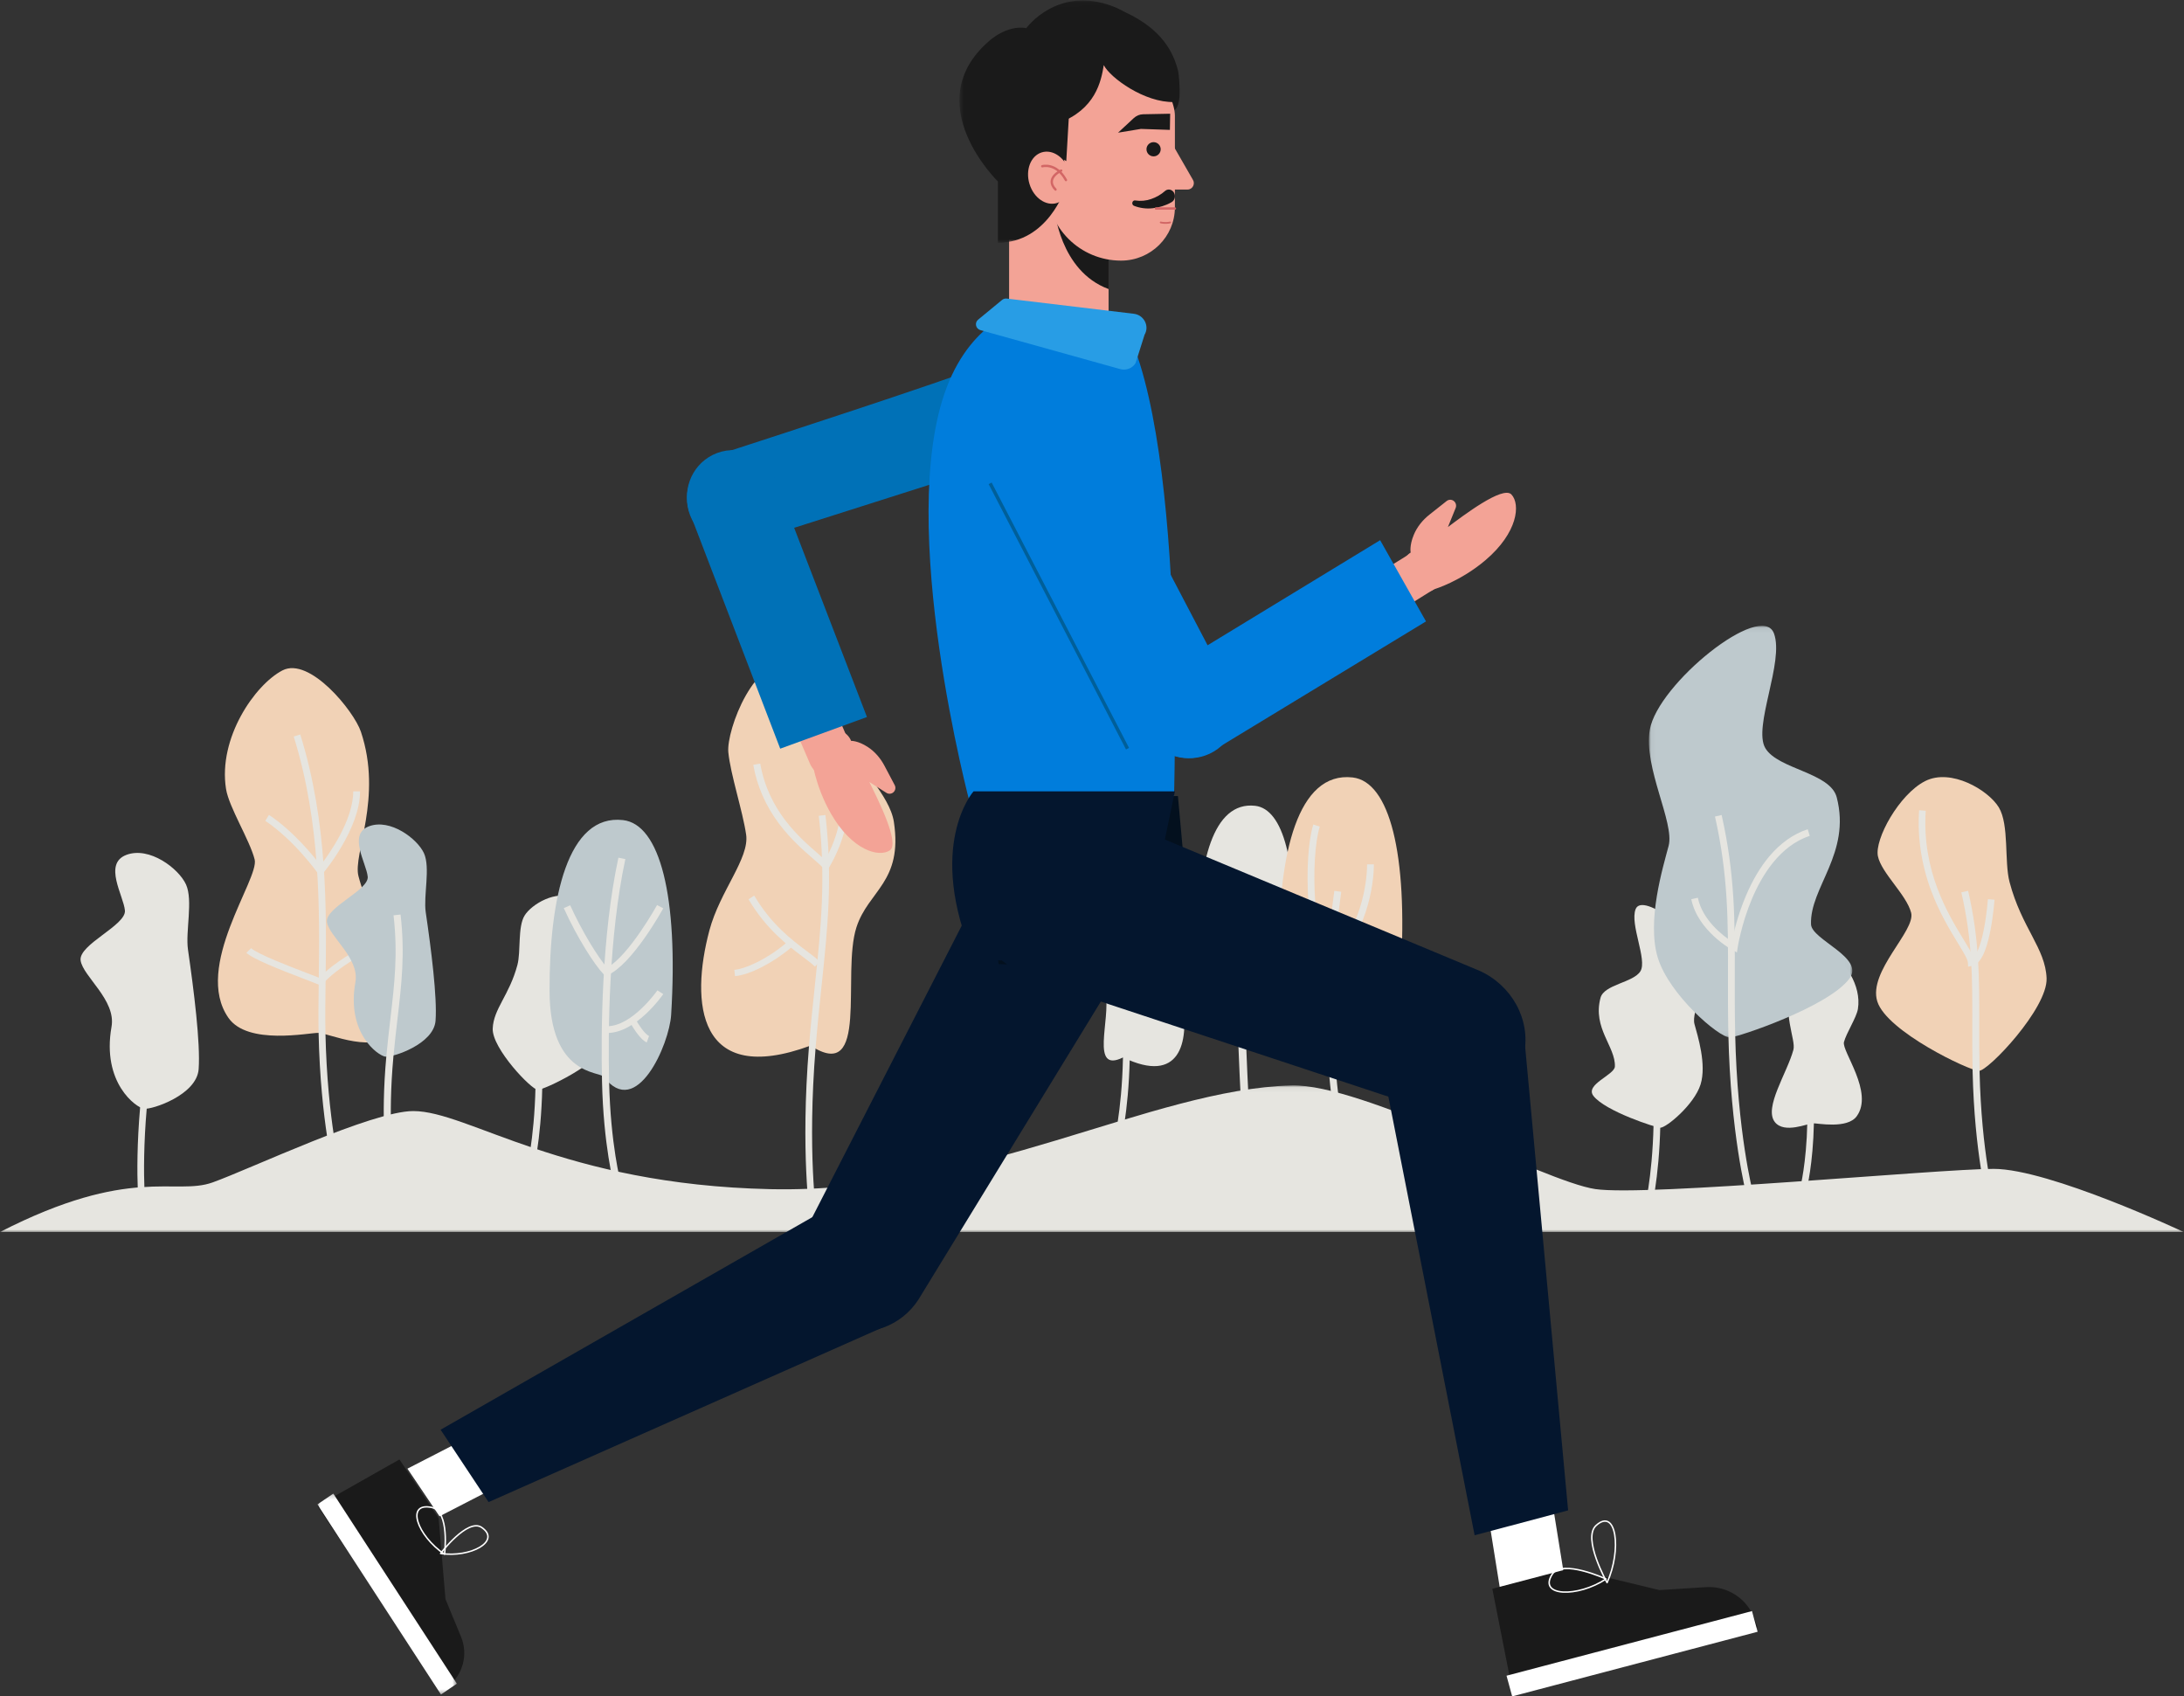 <?xml version="1.0" encoding="UTF-8"?> <svg xmlns="http://www.w3.org/2000/svg" xmlns:xlink="http://www.w3.org/1999/xlink" width="461px" height="358px" viewBox="0 0 461 358"><rect x="0" y="0" width="461" height="358" fill="#333333" stroke="none"/> <!-- Generator: Sketch 57.1 (83088) - https://sketch.com --> <title>Group 20</title> <desc>Created with Sketch.</desc> <defs> <polygon id="path-1" points="0 0.063 460.937 0.063 460.937 31 0 31"></polygon> <polygon id="path-3" points="0.048 0.07 42.986 0.07 42.986 86.96 0.048 86.96"></polygon> <polygon id="path-5" points="0 0.203 29.436 0.203 29.436 42.607 0 42.607"></polygon> <polygon id="path-7" points="0.511 0.096 37.408 0.096 37.408 51.229 0.511 51.229"></polygon> </defs> <g id="Page-1" stroke="none" stroke-width="1" fill="none" fill-rule="evenodd"> <g id="mark" transform="translate(-246, -808)"> <g id="Group-11-Copy" transform="translate(165, 664)"> <g id="Group-20" transform="translate(81, 144)"> <g id="Group-79" transform="translate(0, 132)"> <g id="Group-3" transform="translate(0, 97)"> <mask id="mask-2" fill="white"> <use xlink:href="#path-1"></use> </mask> <g id="Clip-2"></g> <path d="M-1.93901157e-05,31 L460.937,31 C460.937,31 432.627,17.676 420.82,17.676 C409.013,17.676 347.609,23.541 336.746,21.941 C325.884,20.341 287.552,-0.319 272.639,0.068 C242.874,0.841 206.535,22.919 162.614,21.958 C118.693,20.998 98.86,5.476 87.227,5.476 C78.548,5.476 52.924,17.65 44.896,20.53 C36.867,23.411 27.603,16.864 -1.93901157e-05,31" id="Fill-1" fill="#E6E5E0" mask="url(#mask-2)"></path> </g> <path d="M26.662,48.417 C21.744,50.291 26.084,57.019 26.369,60.148 C26.654,63.277 16.547,67.322 17.016,70.689 C17.485,74.057 24.544,79.031 23.54,84.693 C21.441,96.536 28.75,101.776 30.412,101.99 C32.074,102.204 41.535,99.098 41.932,93.626 C42.328,88.154 40.919,76.968 39.678,68.402 C39.126,64.593 40.788,58.016 39.264,54.659 C37.74,51.302 31.53,46.562 26.662,48.417" id="Fill-4" fill="#E6E5E0"></path> <path d="M29.596,126 C29.582,125.909 28.277,116.7 29.573,101.756 C29.847,98.593 30.162,95.74 30.466,92.981 C31.346,84.991 32.107,78.091 31.136,69.163 L32.537,69 C33.525,78.092 32.756,85.068 31.866,93.146 C31.563,95.897 31.249,98.741 30.976,101.886 C29.696,116.658 30.976,125.693 30.989,125.782 L29.596,126 Z" id="Fill-6" fill="#E6E5E0"></path> <path d="M264.937,38.054 C255.961,37.04 252.947,50.401 253.001,65.311 C253.05,78.825 261.12,78.027 261.817,78.931 C267.105,85.801 272.449,73.754 272.744,69.061 C273.937,50.105 270.9,38.728 264.937,38.054" id="Fill-8" fill="#E6E5E0"></path> <path d="M262.063,103 C262.055,102.862 261.323,89.075 261.074,79.099 C260.872,70.986 261.015,65.61 262.375,57 L264,57.198 C262.656,65.71 262.515,71.032 262.715,79.067 C262.963,89.025 263.695,102.795 263.702,102.933 L262.063,103 Z" id="Fill-10" fill="#E6E5E0"></path> <path d="M121.092,57.555 C124.765,59.402 128.233,65.681 127.74,68.038 C127.247,70.394 123.721,73.405 123.064,75.927 C122.407,78.449 129.144,84.087 127.829,88.297 C126.515,92.506 114.848,97.98 113.533,98 C112.219,98.02 103.838,89.269 104.002,85.071 C104.167,80.873 107.505,78.059 109.214,71.647 C109.974,68.796 109.247,63.648 110.725,61.225 C112.204,58.801 117.457,55.726 121.092,57.555" id="Fill-12" fill="#E6E5E0"></path> <path d="M112.384,116 L111,115.627 C111.018,115.559 112.786,108.751 113.033,97.361 C113.086,94.93 113.081,92.724 113.076,90.591 C113.063,84.315 113.051,78.895 114.603,72 L116,72.32 C114.484,79.056 114.495,84.4 114.509,90.588 C114.514,92.73 114.518,94.944 114.465,97.393 C114.214,108.975 112.459,115.719 112.384,116" id="Fill-14" fill="#E6E5E0"></path> <path d="M386.367,69.226 C389.185,70.632 393,75.9 392.167,80.943 C391.868,82.751 389.727,85.995 389.223,87.915 C388.719,89.834 395.587,98.53 391.915,103.572 C389.925,106.305 383.661,105.036 382.652,105.051 C381.644,105.067 376.643,107.335 374.641,104.802 C372.246,101.77 377.239,94.432 378.55,89.552 C379.133,87.382 376.028,81.804 378.298,75.285 C379.007,73.248 383.578,67.834 386.367,69.226" id="Fill-16" fill="#E6E5E0"></path> <path d="M381.347,119 L380,118.629 C380.013,118.579 381.304,113.502 381.485,105.007 C381.523,103.19 381.52,101.542 381.517,99.947 C381.506,95.242 381.498,91.178 382.64,86 L384,86.318 C382.892,91.337 382.901,95.326 382.911,99.944 C382.914,101.547 382.918,103.205 382.879,105.039 C382.694,113.724 381.402,118.789 381.347,119" id="Fill-18" fill="#E6E5E0"></path> <path d="M243.473,50.073 C247.813,49.109 250.145,57.939 249.646,60.302 C249.147,62.665 247.364,66.49 246.699,69.02 C246.034,71.549 248.949,75.451 249.646,79.815 C250.931,87.857 249.147,96.981 237.06,91.154 C230.002,94.651 234.485,83.039 233.36,77.801 C232.475,73.677 228.721,72.368 230.449,65.938 C231.218,63.079 235.304,60.118 236.799,57.687 C238.295,55.257 239.447,50.968 243.473,50.073" id="Fill-20" fill="#E6E5E0"></path> <path d="M236.384,110 L235,109.627 C235.018,109.559 236.786,102.751 237.033,91.361 C237.086,88.93 237.081,86.724 237.076,84.591 C237.063,78.315 237.051,72.895 238.603,66 L240,66.32 C238.484,73.056 238.495,78.4 238.509,84.588 C238.514,86.729 238.518,88.944 238.465,91.393 C238.214,102.975 236.459,109.719 236.384,110" id="Fill-22" fill="#E6E5E0"></path> <path d="M345.244,59.869 C346.701,56.073 358.95,65.626 359.894,70.865 C360.666,75.158 356.953,81.471 357.669,84.107 C358.353,86.622 360.271,92.673 358.95,96.881 C357.629,101.089 351.769,105.98 350.448,106 C349.687,106.012 338.806,102.519 336.33,99.256 C334.51,96.858 340.8,94.855 340.87,93.078 C341.035,88.882 336.12,84.99 337.837,78.581 C338.601,75.732 344.775,75.387 346.262,72.965 C347.748,70.542 344.002,63.103 345.244,59.869" id="Fill-24" fill="#E6E5E0"></path> <path d="M348.384,124 L347,123.627 C347.018,123.559 348.786,116.751 349.033,105.361 C349.086,102.93 349.081,100.724 349.076,98.591 C349.063,92.315 349.051,86.895 350.603,80 L352,80.32 C350.484,87.055 350.495,92.4 350.509,98.588 C350.514,100.729 350.518,102.944 350.465,105.393 C350.214,116.975 348.459,123.719 348.384,124" id="Fill-26" fill="#E6E5E0"></path> <path d="M285.518,32.072 C273.849,30.728 269.931,48.439 270.001,68.202 C270.065,86.117 280.556,85.059 281.462,86.258 C288.337,95.364 295.283,79.395 295.667,73.173 C297.218,48.046 293.271,32.965 285.518,32.072" id="Fill-28" fill="#F1D2B6"></path> <path d="M282.574,108 C282.552,107.919 280.389,99.717 280.089,86.055 C279.846,75.021 280.018,67.709 281.649,56 L283.11,56.202 C281.493,67.811 281.323,75.068 281.564,86.023 C281.86,99.491 283.979,107.541 284,107.621 L282.574,108 Z" id="Fill-30" fill="#E6E5E0"></path> <path d="M280.546,73 L280.042,72.504 C277.255,69.763 276.411,61.618 276.177,58.244 C275.733,51.837 276.141,45.461 277.214,42 L278.58,42.447 C277.572,45.693 277.181,52 277.606,58.139 C278.025,64.185 279.116,68.835 280.568,70.887 C288.173,62.681 288.567,52.422 288.567,50.41 L290,50.41 C290,52.571 289.568,63.79 281.042,72.494 L280.546,73 Z" id="Fill-32" fill="#E6E5E0"></path> <path d="M131.517,41.072 C119.849,39.728 115.931,57.439 116.001,77.202 C116.065,95.117 126.556,94.059 127.462,95.258 C134.337,104.364 141.283,88.395 141.667,82.173 C143.218,57.046 139.271,41.965 131.517,41.072" id="Fill-34" fill="#BEC9CD"></path> <path d="M129.586,118 C129.564,117.919 127.377,109.779 127.073,96.219 C126.838,85.702 126.974,65.583 130.534,49 L132,49.301 C128.471,65.74 128.336,85.733 128.57,96.187 C128.87,109.573 131.011,117.543 131.033,117.622 L129.586,118 Z" id="Fill-36" fill="#E6E5E0"></path> <path d="M127.792,74 L127.432,73.626 C125.525,71.648 121.922,66.076 119,59.644 L120.353,59.05 C122.933,64.728 126.22,70.007 128.142,72.223 C132.795,69.65 138.636,59.11 138.697,59 L140,59.694 C139.735,60.175 133.448,71.517 128.271,73.79 L127.792,74 Z" id="Fill-38" fill="#E6E5E0"></path> <path d="M128.165,86 C128.11,86 128.055,85.999 128,85.998 L128.036,84.568 C128.08,84.569 128.124,84.57 128.168,84.57 C133.474,84.57 138.714,77.076 138.767,77 L140,77.793 C139.767,78.131 134.259,86 128.165,86" id="Fill-40" fill="#E6E5E0"></path> <path d="M136.516,88 C134.918,87.264 133.192,84.122 133,83.766 L134.1,83 C134.739,84.185 136.091,86.222 137,86.64 L136.516,88 Z" id="Fill-42" fill="#E6E5E0"></path> <path d="M406.362,32.839 C400.852,35.633 395.651,45.127 396.39,48.691 C397.13,52.254 402.418,56.807 403.404,60.621 C404.39,64.436 394.284,72.961 396.256,79.327 C398.228,85.693 415.728,93.969 417.7,94 C419.672,94.031 432.243,80.797 431.996,74.449 C431.75,68.101 426.743,63.846 424.179,54.149 C423.039,49.838 424.13,42.053 421.912,38.389 C419.693,34.724 411.814,30.074 406.362,32.839" id="Fill-44" fill="#F1D2B6"></path> <path d="M419.581,122 C419.553,121.897 416.767,111.476 416.38,94.102 C416.298,90.423 416.305,87.095 416.312,83.876 C416.333,74.547 416.351,66.49 414,56.319 L415.432,56 C417.82,66.33 417.802,74.462 417.781,83.879 C417.773,87.089 417.766,90.409 417.848,94.07 C418.231,111.273 420.972,121.526 421,121.627 L419.581,122 Z" id="Fill-46" fill="#E6E5E0"></path> <path d="M415.428,72 L415.39,71.162 C415.357,70.451 414.389,68.864 413.269,67.028 C411.62,64.325 409.361,60.623 407.621,55.951 C405.564,50.427 404.711,44.724 405.086,39 L406.484,39.101 C405.65,51.814 411.158,60.842 414.449,66.236 C415.435,67.853 416.182,69.077 416.546,70.046 C417.135,69.462 418.005,67.958 418.761,64.097 C419.381,60.934 419.6,57.796 419.602,57.765 L421,57.87 C420.991,58.002 420.773,61.123 420.136,64.38 C419.218,69.077 417.935,71.521 416.215,71.85 L415.428,72 Z" id="Fill-48" fill="#E6E5E0"></path> <path d="M59.615,9.482 C53.83,12.485 46,23.733 47.71,34.499 C48.323,38.36 52.718,45.286 53.753,49.385 C54.788,53.484 40.689,72.05 48.227,82.816 C52.313,88.651 65.169,85.941 67.24,85.974 C69.31,86.007 79.576,90.85 83.684,85.442 C88.601,78.969 78.352,63.302 75.661,52.881 C74.464,48.247 80.837,36.337 76.178,22.42 C74.722,18.071 65.34,6.51 59.615,9.482" id="Fill-50" fill="#F1D2B6"></path> <path d="M70.603,116 C70.574,115.889 67.657,104.725 67.252,86.108 C67.179,82.778 67.228,79.061 67.28,75.125 C67.477,60.28 67.721,41.806 62,23.434 L63.38,23 C69.169,41.593 68.924,60.196 68.726,75.144 C68.674,79.067 68.625,82.772 68.697,86.076 C69.099,104.501 71.971,115.515 72,115.625 L70.603,116 Z" id="Fill-52" fill="#E6E5E0"></path> <path d="M67.593,53 L67.064,52.253 C67.016,52.184 62.11,45.309 56,41.234 L56.771,39.971 C61.959,43.432 66.185,48.665 67.661,50.609 C69.395,48.358 74.566,41.13 74.566,35 L76,35 C76,42.895 68.499,51.921 68.179,52.302 L67.593,53 Z" id="Fill-54" fill="#E6E5E0"></path> <path d="M67.793,76 L67.287,75.791 C66.57,75.495 65.475,75.075 64.207,74.59 C58.65,72.461 53.535,70.437 52,69.083 L53.013,68.105 C54.476,69.396 60.919,71.865 64.769,73.34 C65.783,73.728 66.687,74.075 67.385,74.353 C70.815,70.783 76.069,68.116 76.298,68 L77,69.188 C76.944,69.216 71.376,72.045 68.149,75.608 L67.793,76 Z" id="Fill-56" fill="#E6E5E0"></path> <path d="M167.434,8.3 C159.471,5.579 153.281,22.115 153.736,26.764 C154.19,31.413 156.762,39.133 157.494,44.135 C158.227,49.136 151.949,56.069 149.746,64.331 C145.684,79.559 147.173,97.48 171.091,88.667 C183.648,96.805 177.593,73.557 180.779,63.695 C183.287,55.932 190.613,54.159 188.678,41.436 C187.818,35.778 180.741,29.264 178.425,24.288 C176.11,19.311 174.821,10.825 167.434,8.3" id="Fill-58" fill="#F1D2B6"></path> <path d="M170.987,125 C170.966,124.864 168.939,111.175 170.755,88.902 C171.14,84.183 171.588,79.924 172.021,75.806 C173.279,63.852 174.364,53.528 172.83,40.171 L174.236,40 C175.789,53.521 174.695,63.921 173.429,75.962 C172.996,80.073 172.549,84.323 172.166,89.024 C170.365,111.105 172.365,124.64 172.385,124.774 L170.987,125 Z" id="Fill-60" fill="#E6E5E0"></path> <path d="M174.465,52 L173.78,51.212 C173.331,50.694 172.572,50.036 171.611,49.202 C169.655,47.506 166.977,45.183 164.544,41.972 C161.658,38.163 159.793,33.936 159,29.408 L160.47,29.153 C162.208,39.078 168.708,44.716 172.592,48.085 C173.206,48.617 173.741,49.082 174.183,49.498 C179.991,38.869 177.18,30.794 173.732,25.845 L174.958,25 C177.494,28.64 178.85,32.625 178.988,36.844 C179.14,41.489 177.795,46.285 174.99,51.099 L174.465,52 Z" id="Fill-62" fill="#E6E5E0"></path> <path d="M172.026,72 C171.401,71.377 170.471,70.679 169.394,69.87 C166.358,67.591 161.768,64.146 158,57.787 L159.201,57 C162.82,63.108 167.095,66.317 170.216,68.659 C171.336,69.5 172.303,70.226 173,70.92 L172.026,72 Z" id="Fill-64" fill="#E6E5E0"></path> <path d="M155.15,74 L155,72.674 C157.351,72.469 161.867,70.454 165.949,67 L167,67.96 C163.117,71.246 158.244,73.73 155.15,74" id="Fill-66" fill="#E6E5E0"></path> <path d="M77.889,42.378 C73.364,44.079 77.357,50.184 77.619,53.023 C77.881,55.862 68.583,59.533 69.015,62.588 C69.446,65.644 75.94,70.158 75.017,75.295 C73.086,86.042 79.81,90.796 81.339,90.991 C82.868,91.185 91.573,88.367 91.937,83.402 C92.302,78.437 91.006,68.286 89.864,60.513 C89.356,57.057 90.885,51.088 89.483,48.042 C88.081,44.997 82.367,40.695 77.889,42.378" id="Fill-68" fill="#BEC9CD"></path> <path d="M81.577,113 C81.564,112.917 80.3,104.511 81.554,90.875 C81.82,87.989 82.124,85.387 82.418,82.87 C83.27,75.588 84.005,69.298 83.067,61.163 L84.551,61 C85.508,69.299 84.764,75.665 83.903,83.035 C83.609,85.543 83.306,88.137 83.042,91.005 C81.804,104.469 83.041,112.701 83.054,112.782 L81.577,113 Z" id="Fill-70" fill="#E6E5E0"></path> <g id="Group-74" transform="translate(348, 0)"> <mask id="mask-4" fill="white"> <use xlink:href="#path-3"></use> </mask> <g id="Clip-73"></g> <path d="M26.449,1.677 C23.841,-5.34 1.926,12.32 0.239,22.006 C-1.144,29.942 5.5,41.613 4.218,46.487 C2.995,51.137 -0.437,62.323 1.926,70.102 C4.29,77.881 14.773,86.923 17.137,86.96 C18.499,86.982 37.967,80.526 42.395,74.494 C45.651,70.059 34.398,66.357 34.273,63.071 C33.978,55.314 42.772,48.119 39.699,36.271 C38.333,31.003 27.286,30.365 24.627,25.887 C21.968,21.409 28.67,7.655 26.449,1.677" id="Fill-72" fill="#BEC9CD" mask="url(#mask-4)"></path> </g> <path d="M368.61,120 C368.577,119.875 365.281,107.25 364.823,86.189 C364.725,81.727 364.734,77.691 364.743,73.786 C364.768,62.459 364.789,52.676 362,40.321 L363.403,40 C366.228,52.515 366.206,62.374 366.181,73.79 C366.173,77.685 366.164,81.713 366.261,86.157 C366.715,107.046 369.967,119.503 370,119.626 L368.61,120 Z" id="Fill-75" fill="#E6E5E0"></path> <path d="M366.633,69 L365.757,68.526 C365.457,68.364 358.377,64.466 357,57.766 L358.385,57.46 C359.359,62.201 363.717,65.499 365.573,66.713 C365.919,64.941 366.785,61.165 368.521,57.063 C369.907,53.789 371.56,50.996 373.436,48.761 C375.81,45.934 378.546,43.996 381.571,43 L382,44.397 C375.688,46.476 371.891,52.752 369.818,57.651 C367.545,63.023 366.792,67.94 366.785,67.989 L366.633,69 Z" id="Fill-77" fill="#E6E5E0"></path> </g> <g id="Group-89" transform="translate(67, 0)"> <path d="M102.559,260.598 C98.731,268.043 102.209,277.263 110.186,280.189 C116.368,282.458 123.291,279.806 126.869,274.253 L168.323,206.527 C173.98,197.746 170.298,185.565 160.795,181.3 C150.759,176.796 141.39,184.812 137.275,192.863 L102.559,260.598 Z" id="Fill-1" fill="#04162E"></path> <polygon id="Fill-3" fill="#FFFFFF" points="25.773 320 49 308.037 42.239 298 19 309.945"></polygon> <path d="M25.584,320.384 L27.032,337.472 L30.325,345.46 C31.84,349.132 30.744,353.358 27.636,355.838 L26.182,357 L0,317.798 L17.311,308 L25.584,320.384 Z" id="Fill-5" fill="#1A1A1A"></path> <path d="M26,327.839 C26,327.839 31.703,320.339 34.658,322.339 C38.888,325.201 32.322,328.808 26,327.839 Z" id="Stroke-7" stroke="#FFFFFF" stroke-width="0.309" stroke-linecap="round" stroke-linejoin="round"></path> <path d="M26.831,328 C26.831,328 28.013,318.933 24.122,318.125 C18.553,316.969 21.039,324.085 26.831,328 Z" id="Stroke-9" stroke="#FFFFFF" stroke-width="0.309" stroke-linecap="round" stroke-linejoin="round"></path> <g id="Group-13" transform="translate(0, 315)"> <mask id="mask-6" fill="white"> <use xlink:href="#path-5"></use> </mask> <g id="Clip-12"></g> <polygon id="Fill-11" fill="#FFFFFF" mask="url(#mask-6)" points="-0 2.489 26.079 42.607 29.436 40.32 3.357 0.203"></polygon> </g> <path d="M106.287,255.828 L26,301.726 L36.131,317 L118.788,280.368 C126.59,276.908 129.413,267.3 124.714,260.196 L124.714,260.196 C120.693,254.12 112.622,252.207 106.287,255.828" id="Fill-14" fill="#04162E"></path> <path d="M142.223,76.631 C129.25,81.402 99.651,91.067 84.766,95.888 C79.789,97.501 76.966,102.748 78.352,107.801 C79.823,113.161 85.449,116.221 90.737,114.537 L149.104,95.966 C154.68,94.031 157.476,87.791 155.213,82.332 C153.106,77.25 147.379,74.734 142.223,76.631" id="Fill-16" fill="#0071B7"></path> <path d="M110.164,163.615 L110.164,163.615 C107.78,164.638 105.012,163.552 103.98,161.191 L99.388,150.511 C98.356,148.15 99.452,145.407 101.836,144.385 C104.22,143.362 106.988,144.448 108.02,146.809 L112.612,157.491 C113.644,159.85 112.548,162.593 110.164,163.615" id="Fill-18" fill="#F3A396"></path> <path d="M116.147,157.625 C114.073,156.28 112.656,156.353 112.656,156.353 C111.838,154.346 109.505,153.437 107.549,154.364 L106.162,155.02 C104.352,155.877 103.525,158.001 104.278,159.859 L104.322,159.966 C104.322,159.966 104.947,165.693 108.396,171.707 C112.851,179.474 118.54,181.017 120.842,179.45 C123.016,177.97 118.234,168.551 116.501,165.032 L120.1,167.318 C120.557,167.608 121.148,167.567 121.561,167.219 C122.005,166.843 122.129,166.208 121.856,165.693 L119.701,161.614 C118.857,160.014 117.663,158.607 116.147,157.625" id="Fill-20" fill="#F3A396"></path> <path d="M78.822,108.815 L97.69,158 L116,151.319 L96.654,101.057 C94.5,95.822 88.45,93.511 83.433,96.008 C78.765,98.333 76.729,103.981 78.822,108.815" id="Fill-22" fill="#0071B7"></path> <path d="M156.501,78 L156.501,78 C150.701,78 146,73.299 146,67.501 L146,39 L167,39 L167,67.501 C167,73.299 162.299,78 156.501,78" id="Fill-24" fill="#F3A396"></path> <path d="M155.559,44 C155.559,44 156.615,57.172 167,61 L167,51.635 L155,44.451" id="Fill-26" fill="#1A1A1A"></path> <path d="M181.605,14.702 C180.669,11.216 178.465,6.294 170.6,2.623 C157.607,-3.441 150.765,9.44 150.765,9.44 C147.262,9.057 144.354,10.292 142.686,13.669 C141.123,16.833 142.654,22.785 143.127,24.857 L145.975,38 L148.475,25.498 C150.932,17.275 154.668,13.926 154.668,13.926 L166.543,12.959 L172.616,29.611 L181.062,23.097 C182.206,22.059 182.024,19.08 181.926,17.266 C181.868,16.215 181.767,15.304 181.605,14.702" id="Fill-28" fill="#1A1A1A"></path> <path d="M169.637,55 L169.637,55 C161.001,55 154,48.061 154,39.501 L154,11.471 L168.436,10 C173.802,10 181,19.161 181,24.479 L181,43.738 C181,49.957 175.912,55 169.637,55" id="Fill-30" fill="#F3A396"></path> <path d="M179.652,29 L184.761,37.878 C185.371,38.773 184.742,40 183.674,40 L176,39.995 L179.652,29 Z" id="Fill-32" fill="#F3A396"></path> <path d="M179.084,10.83 C178.792,10.979 169.403,7 169.403,7 L161.163,10.83 C161.163,10.83 161.164,10.839 161.167,10.849 C153.921,13.845 156.414,26 156.414,26 C164.238,23.092 165.423,17.196 165.987,13.741 C167.306,16.391 174.622,21.713 180.833,21.53 L181,17.059 C181,17.059 179.375,10.683 179.084,10.83" id="Fill-34" fill="#1A1A1A"></path> <polygon id="Fill-36" fill="#1A1A1A" points="159 18 158.071 34 152 30.194 154.317 19.044"></polygon> <path d="M178,31.5 C178,32.328 177.329,33 176.499,33 C175.671,33 175,32.328 175,31.5 C175,30.672 175.671,30 176.499,30 C177.329,30 178,30.672 178,31.5" id="Fill-38" fill="#1A1A1A"></path> <path d="M179.941,27.412 L180,24 L174.281,24.114 C173.559,24.13 172.864,24.417 172.31,24.93 L169,28 L173.822,27.206 L179.941,27.412 Z" id="Fill-40" fill="#1A1A1A"></path> <path d="M180.314,42.655 C179.605,43.071 179.009,43.299 178.338,43.522 C177.681,43.729 177.009,43.871 176.333,43.943 C174.983,44.104 173.598,43.919 172.351,43.428 C172.076,43.318 171.932,42.984 172.032,42.683 C172.12,42.417 172.362,42.265 172.607,42.302 L172.627,42.306 C173.774,42.482 174.92,42.376 175.99,41.999 C176.527,41.816 177.045,41.581 177.539,41.295 C178.015,41.019 178.536,40.656 178.868,40.343 C179.406,39.834 180.22,39.899 180.685,40.487 C181.152,41.078 181.093,41.967 180.554,42.477 C180.482,42.544 180.394,42.609 180.314,42.655" id="Fill-42" fill="#1A1A1A"></path> <path d="M177,44 L181,44" id="Stroke-44" stroke="#D26665" stroke-width="0.495" stroke-linecap="round" stroke-linejoin="round"></path> <path d="M178,46.945 C178,46.945 178.94,47.191 180,46.945" id="Stroke-46" stroke="#D26665" stroke-width="0.371" stroke-linecap="round" stroke-linejoin="round"></path> <g id="Group-50" transform="translate(135, 0)"> <mask id="mask-8" fill="white"> <use xlink:href="#path-7"></use> </mask> <g id="Clip-49"></g> <path d="M32.698,1.26 C21.148,-3.033 14.638,5.928 14.638,5.928 C10.347,5.192 6.624,8.793 6.624,8.793 C-8.225,21.892 8.646,38.307 8.646,38.307 L8.646,51.229 C19.176,51.229 22.82,39.844 22.82,39.844 L22.177,20.084 L22.262,20.009 L24.905,13.6 L30.918,12.405 C30.918,12.405 44.249,5.553 32.698,1.26" id="Fill-48" fill="#1A1A1A" mask="url(#mask-8)"></path> </g> <path d="M158.692,36.169 C159.594,39.115 158.446,42.099 156.131,42.835 C153.815,43.57 151.208,41.778 150.308,38.832 C149.406,35.884 150.553,32.9 152.869,32.165 C155.183,31.429 157.79,33.221 158.692,36.169" id="Fill-51" fill="#F3A396"></path> <path d="M153,35.083 C153,35.083 155.926,34.228 158,38" id="Stroke-53" stroke="#D26665" stroke-width="0.495" stroke-linecap="round" stroke-linejoin="round"></path> <path d="M157,36 C157,36 153.46,37.599 155.799,40" id="Stroke-55" stroke="#D26665" stroke-width="0.495" stroke-linecap="round" stroke-linejoin="round"></path> <path d="M149.337,65 C149.337,65 138.409,66.997 132.799,81.835 C121.925,110.598 137.851,170 137.851,170 L180.756,170 C180.756,170 183.748,87.806 168.784,66.006 L149.337,65 Z" id="Fill-57" fill="#007DDC"></path> <path d="M174.594,70.651 L172.709,76.611 C172.047,77.731 170.689,78.254 169.417,77.88 L139.935,69.666 C138.944,69.374 138.67,68.119 139.457,67.469 L144.519,63.295 C144.79,63.07 145.145,62.967 145.501,63.009 L172.326,66.216 C174.48,66.473 175.678,68.817 174.594,70.651" id="Fill-59" fill="#289DE5"></path> <path d="M146.386,101.384 C153.359,113.366 168.053,140.912 175.404,154.772 C177.862,159.406 183.558,161.296 188.334,159.064 C193.401,156.698 195.468,150.627 192.886,145.697 L164.391,91.295 C161.51,86.126 154.833,84.434 149.804,87.597 C145.124,90.543 143.614,96.621 146.386,101.384" id="Fill-61" fill="#007DDC"></path> <path d="M237.24,118.021 L237.24,118.021 C238.645,120.087 238.046,122.86 235.902,124.214 L226.189,130.268 C224.043,131.622 221.165,131.044 219.761,128.979 C218.355,126.914 218.953,124.14 221.097,122.786 L230.812,116.733 C232.957,115.379 235.834,115.955 237.24,118.021" id="Fill-63" fill="#F3A396"></path> <path d="M231.421,112.874 C230.456,115.193 230.767,116.605 230.767,116.605 C228.938,117.777 228.444,120.28 229.686,122.085 L230.566,123.365 C231.715,125.036 233.939,125.498 235.634,124.417 L235.732,124.354 C235.732,124.354 241.244,122.73 246.556,118.216 C253.419,112.385 253.962,106.396 252.034,104.355 C250.211,102.427 241.784,108.873 238.628,111.227 L240.258,107.212 C240.466,106.703 240.324,106.116 239.911,105.762 C239.466,105.379 238.823,105.367 238.365,105.73 L234.728,108.607 C233.304,109.734 232.125,111.178 231.421,112.874" id="Fill-65" fill="#F3A396"></path> <path d="M189.173,158.361 L234,131.141 L224.32,114 L178.523,141.88 C173.776,144.922 172.558,151.357 175.863,155.94 C178.937,160.205 184.807,161.274 189.173,158.361" id="Fill-67" fill="#007DDC"></path> <polygon id="Fill-69" fill="#03101E" points="185 205 181.636 168 139 168 143.792 203.455"></polygon> <path d="M138.497,167 C138.497,167 128.282,178.468 138.643,202.622 L173.502,203 L181,167 L138.497,167 Z" id="Fill-71" fill="#04162E"></path> <path d="M234.403,234.195 C243.298,237.151 252.878,231.689 254.719,222.329 C256.146,215.076 252.005,207.854 245.245,204.848 L163.156,170.613 C152.464,165.859 139.646,172.062 136.594,183.348 C133.371,195.267 143.865,204.27 153.481,207.437 L234.403,234.195 Z" id="Fill-73" fill="#04162E"></path> <polygon id="Fill-75" fill="#FFFFFF" points="263 331.514 258.405 303 245 306.481 249.57 335"></polygon> <path d="M264.339,331 L283.271,335.568 L293.07,334.947 C297.573,334.661 301.73,337.321 303.275,341.477 L304,343.421 L252.282,357 L248,335.292 L264.339,331 Z" id="Fill-77" fill="#1A1A1A"></path> <path d="M272.223,334 C272.223,334 266.931,324.627 269.909,321.931 C274.168,318.072 275.375,327.018 272.223,334 Z" id="Stroke-79" stroke="#FFFFFF" stroke-width="0.309" stroke-linecap="round" stroke-linejoin="round"></path> <path d="M272,333.226 C272,333.226 262.722,328.954 260.629,332.246 C257.632,336.959 265.996,337.175 272,333.226 Z" id="Stroke-81" stroke="#FFFFFF" stroke-width="0.309" stroke-linecap="round" stroke-linejoin="round"></path> <polygon id="Fill-83" fill="#FFFFFF" points="252.19 358 304 344.362 302.81 340 251 353.638"></polygon> <path d="M224.295,222.468 L244.264,324 L264,318.747 L254.663,218.03 C253.781,208.523 244.632,202.086 235.456,204.515 C227.607,206.593 222.719,214.457 224.295,222.468" id="Fill-85" fill="#04162E"></path> <path d="M142,102 L171,158" id="Stroke-87" stroke="#005F99" stroke-width="0.719"></path> </g> </g> </g> </g> </g> </svg> 
